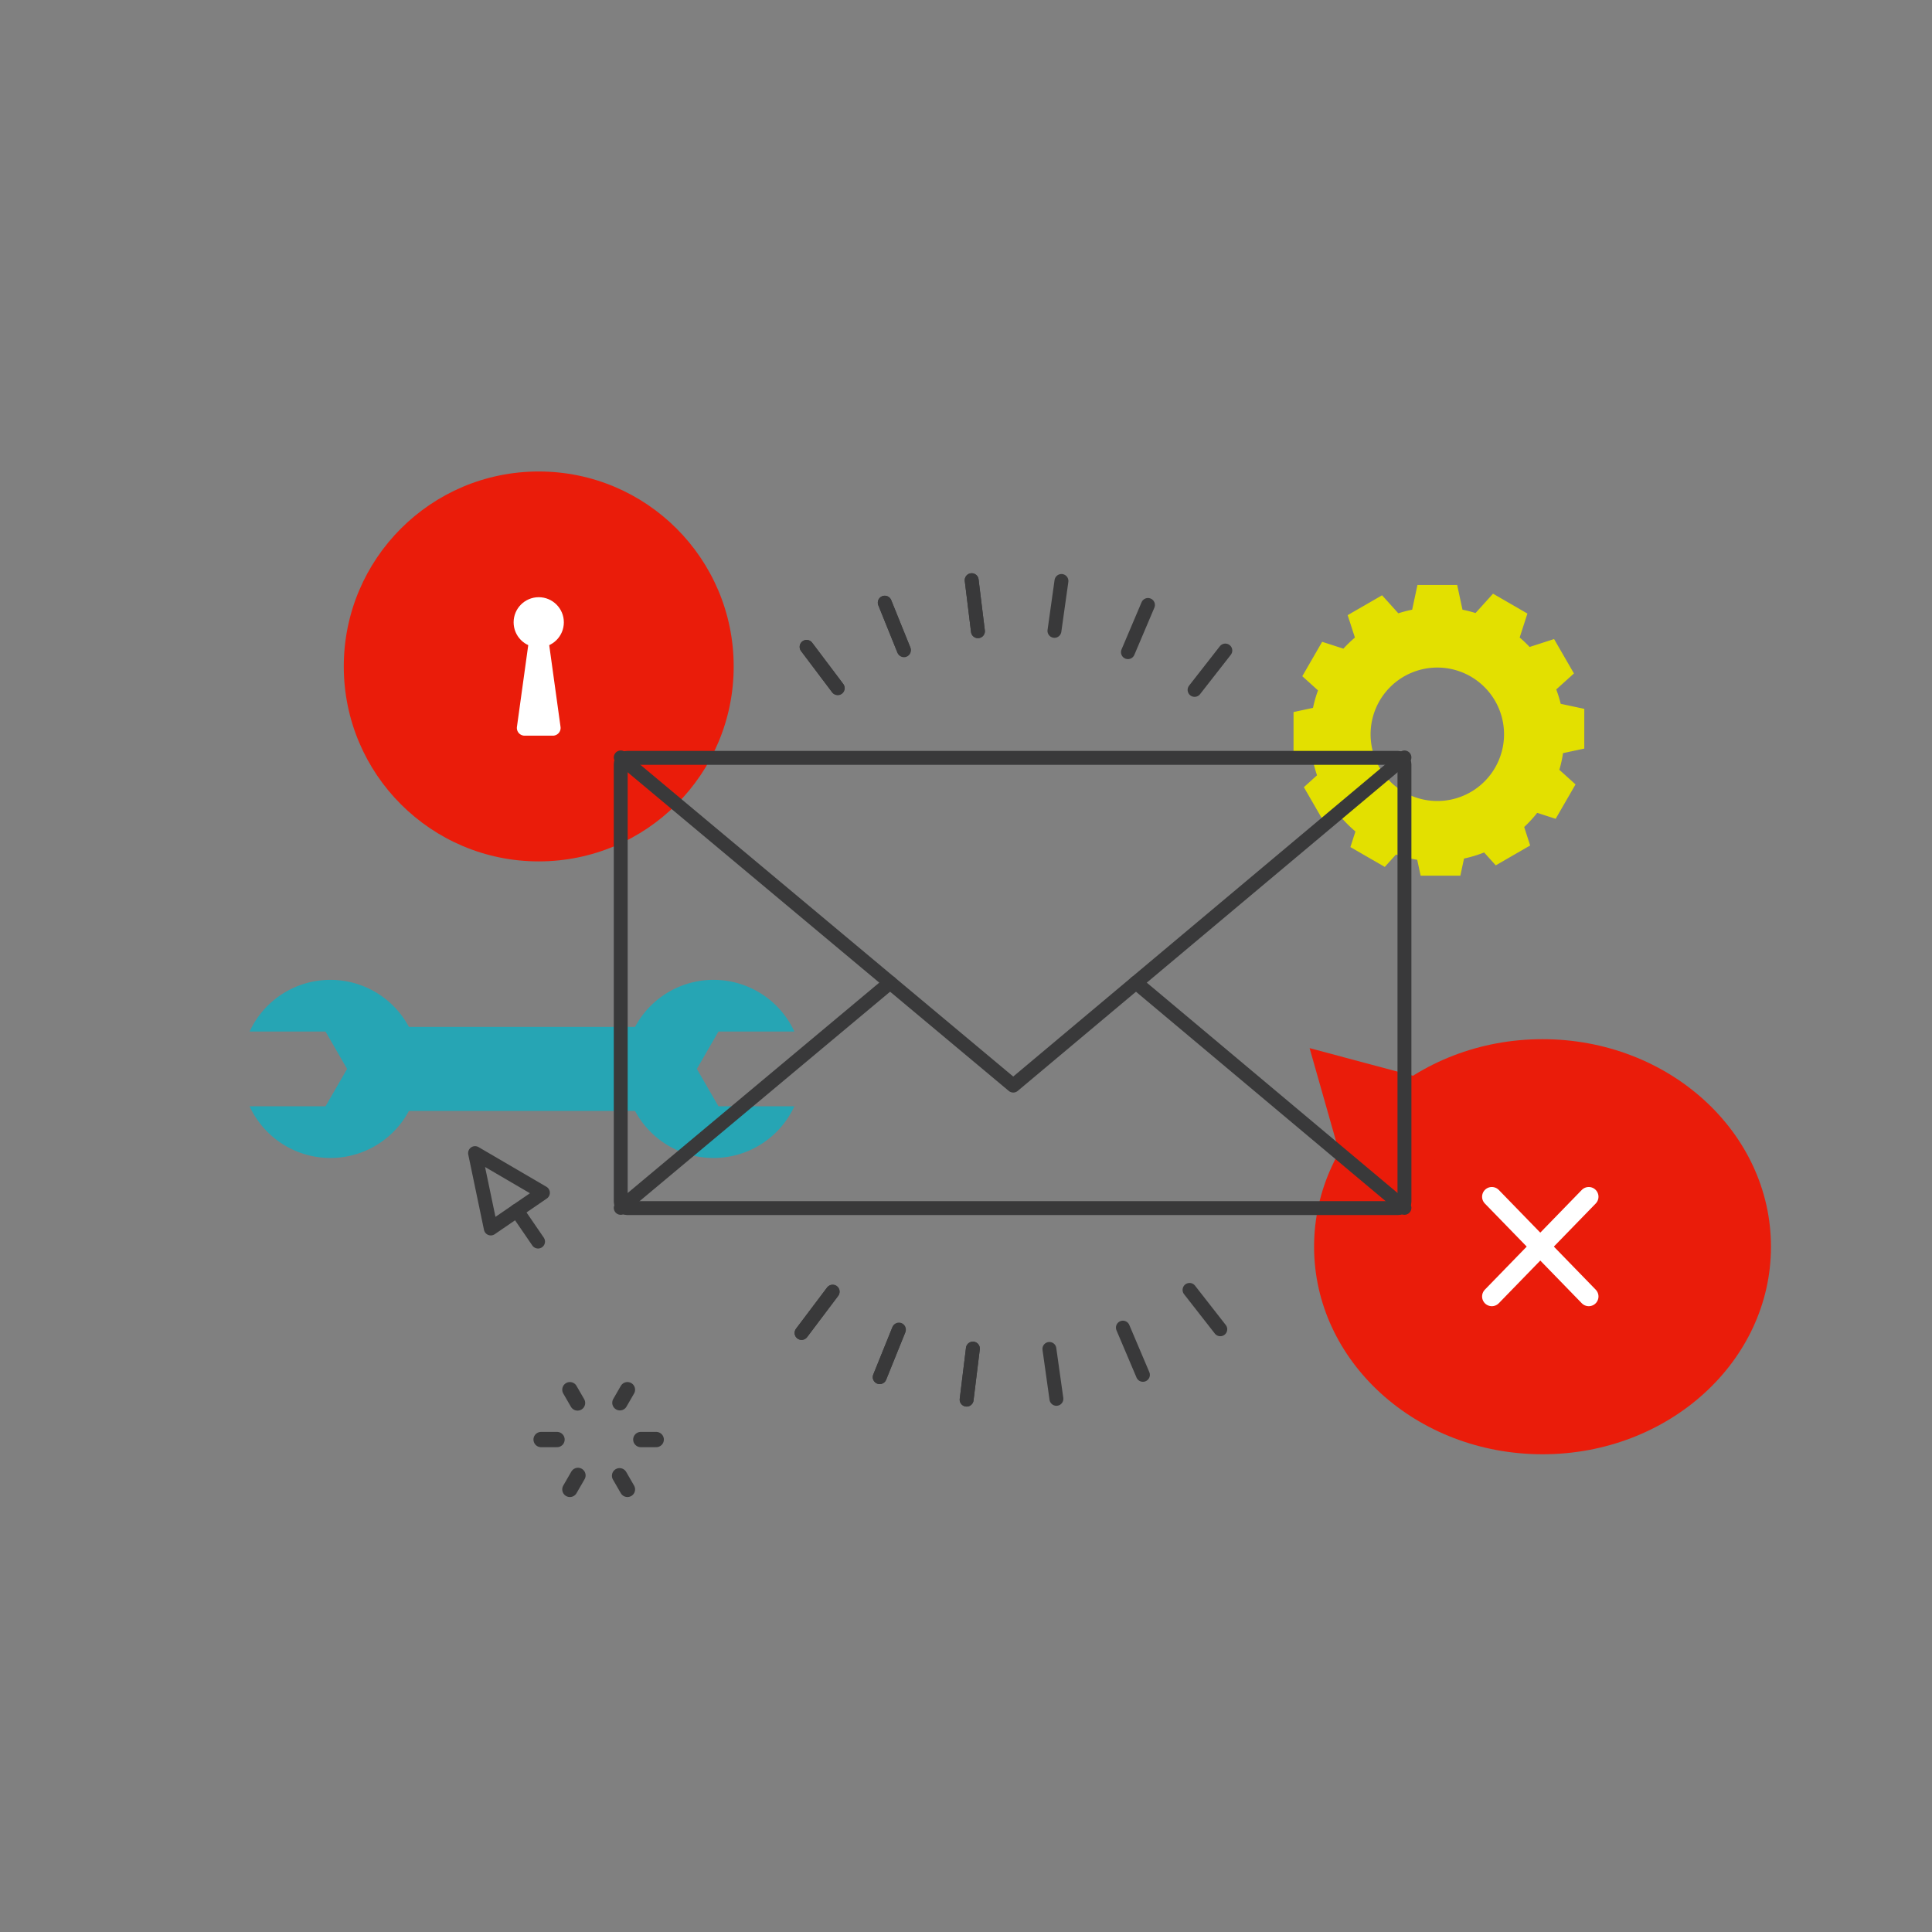 <svg id="Layer_1" data-name="Layer 1" xmlns="http://www.w3.org/2000/svg" viewBox="0 0 1390 1390">
  <rect x="0" y="0" width="1390" height="1390" fill="#808080" stroke="none"/>
  <circle cx="387.6" cy="479.478" r="140.26" fill="#ea1c0a"/>
  <g>
    <circle cx="387.6" cy="447.733" r="18.068" fill="#fff"/>
    <path d="M397.754,529.292H377.446a5.582,5.582,0,0,1-5.53-6.348l8.492-61.359a5.584,5.584,0,0,1,5.531-4.817h3.322a5.582,5.582,0,0,1,5.53,4.817l8.493,61.359A5.583,5.583,0,0,1,397.754,529.292Z" fill="#fff"/>
  </g>
  <g>
    <line x1="415.522" y1="1009.382" x2="410.01" y2="999.834" fill="none" stroke="#39393a" stroke-linecap="round" stroke-linejoin="round" stroke-width="11"/>
    <polyline points="451.42 999.834 448.204 1005.405 445.985 1009.248" fill="none" stroke="#39393a" stroke-linecap="round" stroke-linejoin="round" stroke-width="11"/>
    <polyline points="472.125 1035.697 463.066 1035.697 461.039 1035.697" fill="none" stroke="#39393a" stroke-linecap="round" stroke-linejoin="round" stroke-width="11"/>
    <polyline points="451.42 1071.559 446.034 1062.23 445.755 1061.747" fill="none" stroke="#39393a" stroke-linecap="round" stroke-linejoin="round" stroke-width="11"/>
    <polyline points="410.01 1071.559 410.829 1070.14 415.82 1061.496" fill="none" stroke="#39393a" stroke-linecap="round" stroke-linejoin="round" stroke-width="11"/>
    <polyline points="400.759 1035.697 395.624 1035.697 389.304 1035.697" fill="none" stroke="#39393a" stroke-linecap="round" stroke-linejoin="round" stroke-width="11"/>
  </g>
  <g>
    <ellipse cx="1109.788" cy="896.966" rx="164.358" ry="149.318" fill="#ea1c0a"/>
    <polygon points="967.382 842.671 942.207 754.093 1024.19 775.988 1033.517 842.18 967.382 842.671" fill="#ea1c0a"/>
  </g>
  <path d="M1139.825,538.578l.008-28.58-16.96-3.629a88.687,88.687,0,0,0-3.209-10.349l12.725-11.489-14.29-24.752-17.6,5.683a91.806,91.806,0,0,0-7.155-6.794l5.569-17.239-24.743-14.295-12.58,13.926a91.1,91.1,0,0,0-9.391-2.41l-3.82-17.8h-28.57L1016,438.65a90.6,90.6,0,0,0-9.955,2.6l-11.711-12.968-24.745,14.293,5.216,16.134a93,93,0,0,0-8.28,7.979l-15.282-4.936L936.95,486.5l11.311,10.217a89.425,89.425,0,0,0-3.611,12.573l-14,3v28.58l13.329,2.856a90.285,90.285,0,0,0,3.571,14.074l-9.463,8.547,14.287,24.746,11.858-3.829a91.593,91.593,0,0,0,10.955,10.95l-3.63,11.228L996.3,623.72l8.088-8.95a91,91,0,0,0,15.25,3.815l2.447,11.432h28.577l2.642-12.327a90.362,90.362,0,0,0,14.455-4.383l8.378,9.278,24.751-14.287L1096.6,595a90.843,90.843,0,0,0,9.35-10.186l13.29,4.294,14.29-24.748-11.634-10.513a89.135,89.135,0,0,0,2.638-12ZM1082.1,528.295a48.006,48.006,0,1,1-48-48.013A48,48,0,0,1,1082.1,528.295Z" fill="#e3e000"/>
  <path d="M456.9,799.285l-46.685,0H302.882l-8.7,0a64.037,64.037,0,0,1-114.6-3.333h54.6l15.538-26.912-15.538-26.9h-54.6a64.041,64.041,0,0,1,114.6-3.342H410.211l46.69.009a64.031,64.031,0,0,1,114.6,3.333H516.9l-15.529,26.908L516.9,795.952h54.6a64.037,64.037,0,0,1-114.6,3.333Z" fill="#26a5b4"/>
  <g>
    <g>
      <line x1="650.195" y1="467.382" x2="636.545" y2="433.596" fill="none" stroke="#39393a" stroke-linecap="round" stroke-linejoin="round" stroke-width="10"/>
      <line x1="763.675" y1="417.986" x2="758.63" y2="453.884" fill="none" stroke="#39393a" stroke-linecap="round" stroke-linejoin="round" stroke-width="10"/>
    </g>
    <line x1="636.545" y1="433.596" x2="650.378" y2="467.834" fill="none" stroke="#39393a" stroke-linecap="round" stroke-linejoin="round" stroke-width="10"/>
    <line x1="859.453" y1="496.351" x2="881.577" y2="468.033" fill="none" stroke="#39393a" stroke-linecap="round" stroke-linejoin="round" stroke-width="10"/>
  </g>
  <g>
    <g>
      <line x1="703.589" y1="454.129" x2="699.082" y2="417.422" fill="none" stroke="#39393a" stroke-linecap="round" stroke-linejoin="round" stroke-width="10"/>
      <line x1="825.92" y1="435.248" x2="811.504" y2="469.211" fill="none" stroke="#39393a" stroke-linecap="round" stroke-linejoin="round" stroke-width="10"/>
    </g>
    <g>
      <line x1="602.583" y1="494.942" x2="580.324" y2="465.404" fill="none" stroke="#39393a" stroke-linecap="round" stroke-linejoin="round" stroke-width="10"/>
      <line x1="699.082" y1="417.422" x2="703.589" y2="454.129" fill="none" stroke="#39393a" stroke-linecap="round" stroke-linejoin="round" stroke-width="10"/>
    </g>
    <line x1="580.324" y1="465.404" x2="602.74" y2="495.15" fill="none" stroke="#39393a" stroke-linecap="round" stroke-linejoin="round" stroke-width="10"/>
  </g>
  <g>
    <g>
      <line x1="646.565" y1="957.011" x2="632.915" y2="990.797" fill="none" stroke="#39393a" stroke-linecap="round" stroke-linejoin="round" stroke-width="10"/>
      <line x1="760.045" y1="1006.407" x2="755" y2="970.51" fill="none" stroke="#39393a" stroke-linecap="round" stroke-linejoin="round" stroke-width="10"/>
    </g>
    <line x1="632.915" y1="990.797" x2="646.748" y2="956.56" fill="none" stroke="#39393a" stroke-linecap="round" stroke-linejoin="round" stroke-width="10"/>
    <line x1="855.823" y1="928.042" x2="877.947" y2="956.36" fill="none" stroke="#39393a" stroke-linecap="round" stroke-linejoin="round" stroke-width="10"/>
  </g>
  <g>
    <g>
      <line x1="699.959" y1="970.264" x2="695.452" y2="1006.971" fill="none" stroke="#39393a" stroke-linecap="round" stroke-linejoin="round" stroke-width="10"/>
      <line x1="822.29" y1="989.145" x2="807.874" y2="955.182" fill="none" stroke="#39393a" stroke-linecap="round" stroke-linejoin="round" stroke-width="10"/>
    </g>
    <g>
      <line x1="598.953" y1="929.451" x2="576.694" y2="958.989" fill="none" stroke="#39393a" stroke-linecap="round" stroke-linejoin="round" stroke-width="10"/>
      <line x1="695.452" y1="1006.971" x2="699.959" y2="970.264" fill="none" stroke="#39393a" stroke-linecap="round" stroke-linejoin="round" stroke-width="10"/>
    </g>
    <line x1="576.694" y1="958.989" x2="599.11" y2="929.243" fill="none" stroke="#39393a" stroke-linecap="round" stroke-linejoin="round" stroke-width="10"/>
  </g>
  <g>
    <rect x="446.592" y="545.258" width="563.86" height="323.92" rx="4.557" stroke-width="10" stroke="#39393a" stroke-linecap="round" stroke-linejoin="round" fill="none"/>
    <polyline points="446.592 544.948 728.985 781.047 1010.452 544.948" fill="none" stroke="#39393a" stroke-linecap="round" stroke-linejoin="round" stroke-width="10"/>
    <line x1="817.288" y1="706.977" x2="1010.452" y2="869.006" fill="none" stroke="#39393a" stroke-linecap="round" stroke-linejoin="round" stroke-width="10"/>
    <line x1="446.592" y1="869.006" x2="640.391" y2="706.977" fill="none" stroke="#39393a" stroke-linecap="round" stroke-linejoin="round" stroke-width="10"/>
  </g>
  <g>
    <polygon points="341.787 829.615 353.108 883.845 390.609 858.156 341.787 829.615" fill="none" stroke="#39393a" stroke-linecap="round" stroke-linejoin="round" stroke-width="10"/>
    <line x1="371.858" y1="871.001" x2="387.111" y2="893.267" fill="none" stroke="#39393a" stroke-linecap="round" stroke-linejoin="round" stroke-width="10"/>
  </g>
  <line x1="1073.309" y1="861" x2="1143.044" y2="932.756" fill="none" stroke="#fff" stroke-linecap="round" stroke-linejoin="round" stroke-width="14"/>
  <line x1="1143.044" y1="861" x2="1073.309" y2="932.756" fill="none" stroke="#fff" stroke-linecap="round" stroke-linejoin="round" stroke-width="14"/>
</svg>
